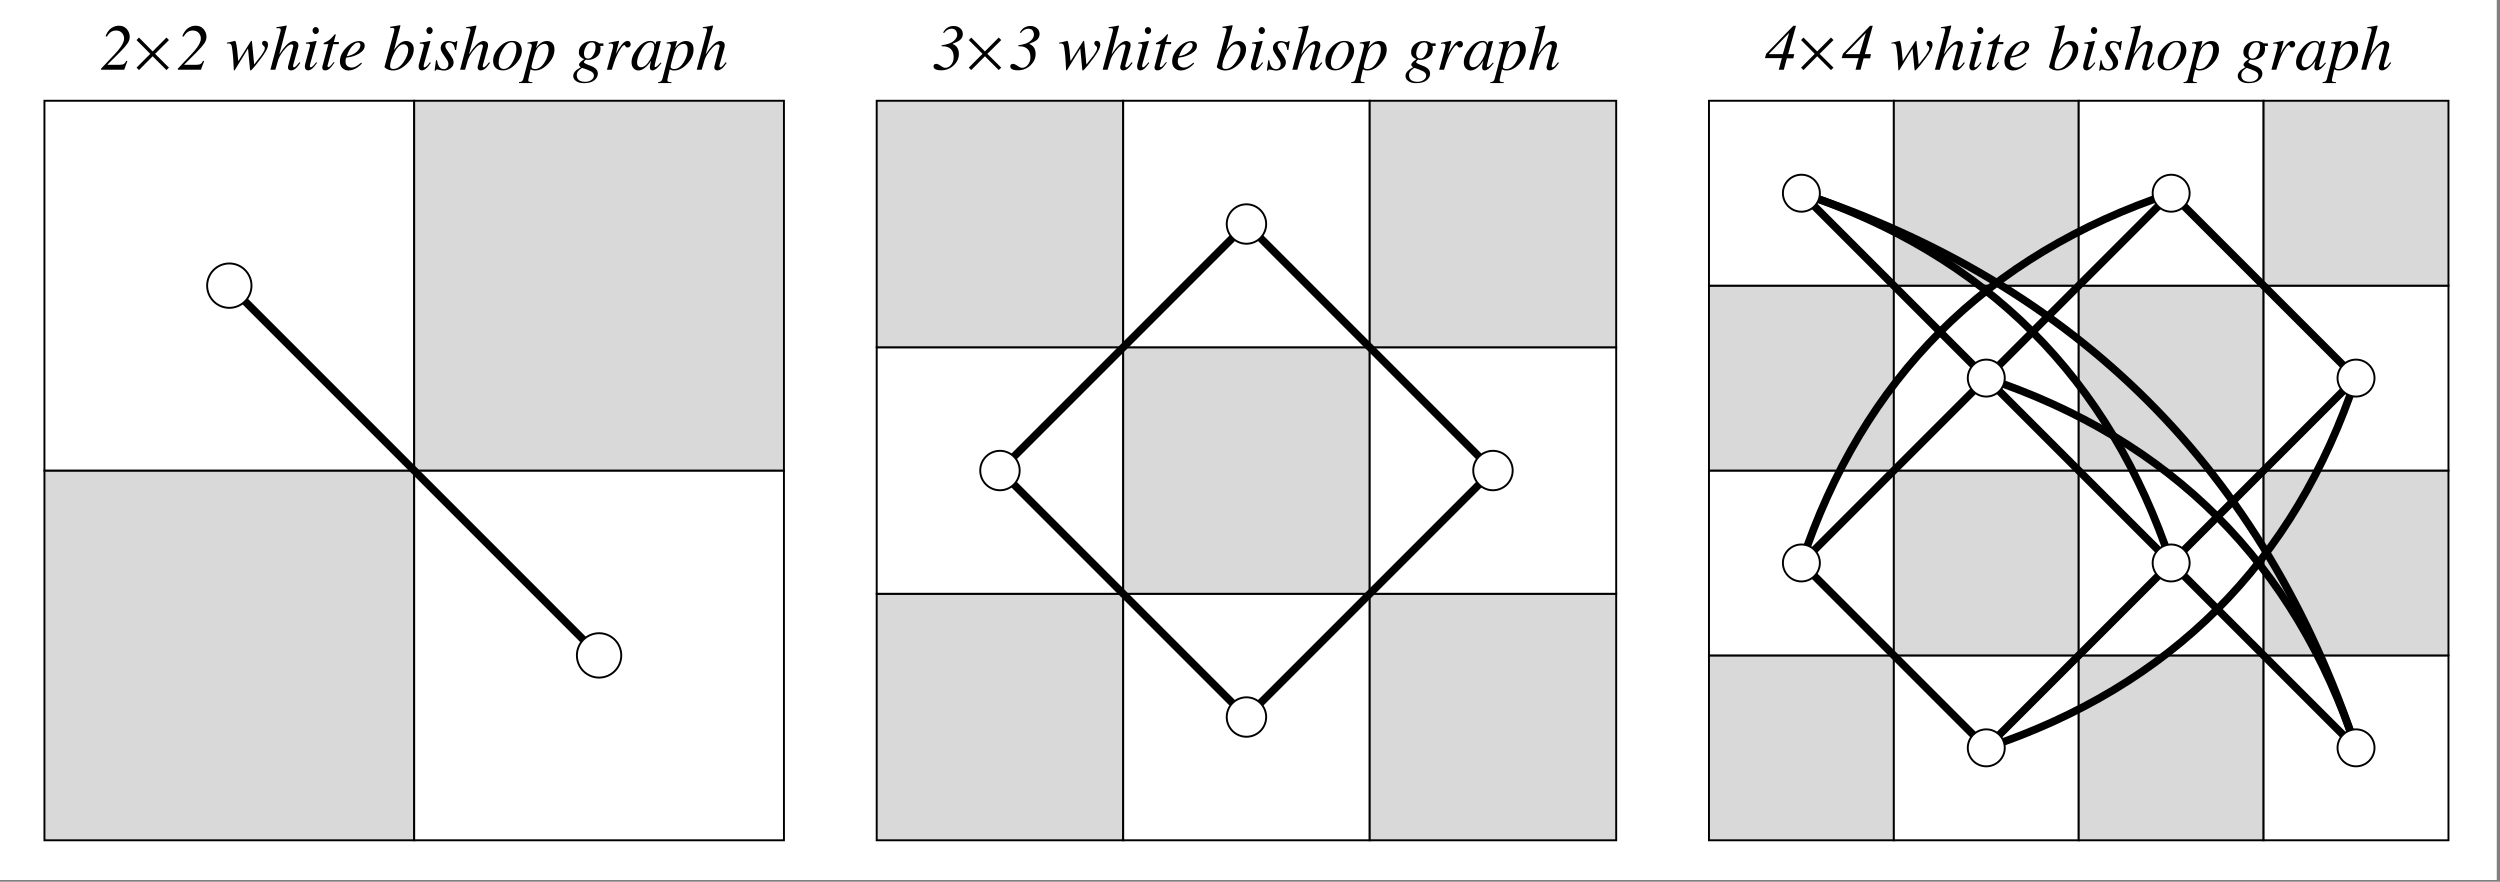 <?xml version="1.0" encoding="UTF-8"?>
<svg xmlns="http://www.w3.org/2000/svg" xmlns:xlink="http://www.w3.org/1999/xlink" width="465" height="164" viewBox="0 0 465 164">
<rect x="0" y="0" width="465" height="164" fill="#808080" stroke="none"/>
<defs>
<g>
<g id="glyph-0-0">
<path d="M -0.109 0 L -0.109 -7.891 L 9.281 -7.891 L 9.281 0 Z M 8.188 -1.094 L 8.188 -6.797 L 0.969 -6.797 L 0.969 -1.094 Z M 8.188 -1.094 "/>
</g>
<g id="glyph-0-1">
<path d="M 0.141 -0.203 L 2.688 -2.906 C 3.125 -3.375 3.473 -3.789 3.734 -4.156 C 4.191 -4.801 4.422 -5.348 4.422 -5.797 C 4.422 -6.211 4.285 -6.566 4.016 -6.859 C 3.742 -7.148 3.375 -7.297 2.906 -7.297 C 2.469 -7.297 2.082 -7.145 1.75 -6.844 C 1.57 -6.688 1.395 -6.457 1.219 -6.156 L 0.969 -6.234 C 1.27 -7.055 1.742 -7.625 2.391 -7.938 C 2.734 -8.102 3.094 -8.188 3.469 -8.188 C 4.094 -8.188 4.582 -7.973 4.938 -7.547 C 5.289 -7.129 5.469 -6.66 5.469 -6.141 C 5.469 -5.691 5.328 -5.27 5.047 -4.875 C 4.773 -4.477 4.316 -3.953 3.672 -3.297 L 1.344 -0.969 L 1.344 -0.922 L 3.641 -0.922 C 3.973 -0.922 4.219 -0.973 4.375 -1.078 C 4.539 -1.18 4.695 -1.379 4.844 -1.672 L 5.031 -1.594 L 4.438 0 L 0.141 0 Z M 0.141 -0.203 "/>
</g>
<g id="glyph-0-2">
<path d="M 7.844 -4.625 C 7.844 -4.289 7.68 -3.852 7.359 -3.312 C 7.18 -3.008 6.93 -2.641 6.609 -2.203 C 6.273 -1.766 5.938 -1.328 5.594 -0.891 C 5.031 -0.203 4.703 0.141 4.609 0.141 C 4.566 0.141 4.535 0.117 4.516 0.078 C 4.504 0.047 4.488 -0.07 4.469 -0.281 L 4.125 -3.953 L 1.672 0.062 C 1.66 0.082 1.645 0.098 1.625 0.109 C 1.613 0.117 1.598 0.125 1.578 0.125 L 1.5 0.094 L 1.484 0.047 L 1.406 -1.406 C 1.395 -1.738 1.375 -2.078 1.344 -2.422 C 1.312 -2.773 1.281 -3.078 1.25 -3.328 C 1.176 -4.047 1.094 -4.484 1 -4.641 C 0.906 -4.805 0.734 -4.891 0.484 -4.891 C 0.43 -4.891 0.379 -4.883 0.328 -4.875 C 0.285 -4.875 0.238 -4.867 0.188 -4.859 L 0.188 -5.031 C 0.352 -5.062 0.508 -5.094 0.656 -5.125 C 0.801 -5.156 0.961 -5.191 1.141 -5.234 L 1.703 -5.375 C 1.836 -5.375 1.973 -4.812 2.109 -3.688 C 2.18 -3.07 2.25 -2.375 2.312 -1.594 L 4.625 -5.266 C 4.645 -5.297 4.664 -5.32 4.688 -5.344 C 4.707 -5.363 4.734 -5.375 4.766 -5.375 C 4.805 -5.375 4.832 -5.359 4.844 -5.328 C 4.852 -5.305 4.859 -5.273 4.859 -5.234 L 5.266 -0.969 C 5.285 -1 5.5 -1.273 5.906 -1.797 C 6.32 -2.316 6.539 -2.594 6.562 -2.625 C 6.852 -3.051 7.051 -3.379 7.156 -3.609 C 7.219 -3.766 7.25 -3.91 7.25 -4.047 C 7.25 -4.109 7.238 -4.16 7.219 -4.203 C 7.207 -4.254 7.172 -4.305 7.109 -4.359 L 6.922 -4.531 C 6.867 -4.582 6.82 -4.641 6.781 -4.703 C 6.75 -4.766 6.734 -4.836 6.734 -4.922 C 6.734 -5.016 6.766 -5.113 6.828 -5.219 C 6.898 -5.32 7.031 -5.375 7.219 -5.375 C 7.363 -5.375 7.504 -5.316 7.641 -5.203 C 7.773 -5.086 7.844 -4.895 7.844 -4.625 Z M 7.844 -4.625 "/>
</g>
<g id="glyph-0-3">
<path d="M 1.344 -7.922 C 1.594 -7.953 1.797 -7.977 1.953 -8 C 2.109 -8.02 2.242 -8.039 2.359 -8.062 C 2.816 -8.156 3.062 -8.203 3.094 -8.203 C 3.133 -8.211 3.164 -8.219 3.188 -8.219 C 3.238 -8.195 3.266 -8.172 3.266 -8.141 L 1.875 -2.859 C 2.363 -3.598 2.77 -4.133 3.094 -4.469 C 3.645 -5.051 4.148 -5.344 4.609 -5.344 C 4.797 -5.344 4.977 -5.281 5.156 -5.156 C 5.332 -5.039 5.422 -4.828 5.422 -4.516 C 5.422 -4.441 5.41 -4.344 5.391 -4.219 C 5.367 -4.102 5.344 -4.004 5.312 -3.922 L 4.516 -1.094 C 4.492 -1.008 4.473 -0.93 4.453 -0.859 C 4.441 -0.785 4.438 -0.719 4.438 -0.656 C 4.438 -0.594 4.453 -0.539 4.484 -0.5 C 4.516 -0.469 4.562 -0.453 4.625 -0.453 C 4.738 -0.453 4.879 -0.539 5.047 -0.719 C 5.148 -0.82 5.344 -1.051 5.625 -1.406 L 5.781 -1.266 C 5.5 -0.859 5.266 -0.562 5.078 -0.375 C 4.734 -0.039 4.391 0.125 4.047 0.125 C 3.879 0.125 3.742 0.078 3.641 -0.016 C 3.535 -0.117 3.484 -0.258 3.484 -0.438 C 3.484 -0.488 3.484 -0.535 3.484 -0.578 C 3.492 -0.629 3.508 -0.68 3.531 -0.734 L 4.438 -4.203 C 4.445 -4.234 4.453 -4.266 4.453 -4.297 C 4.461 -4.328 4.469 -4.363 4.469 -4.406 C 4.469 -4.5 4.438 -4.57 4.375 -4.625 C 4.312 -4.688 4.234 -4.719 4.141 -4.719 C 3.867 -4.719 3.531 -4.504 3.125 -4.078 C 2.727 -3.648 2.395 -3.219 2.125 -2.781 C 1.938 -2.469 1.789 -2.172 1.688 -1.891 C 1.594 -1.617 1.41 -0.988 1.141 0 L 0.219 0 L 2.109 -7.156 C 2.117 -7.207 2.125 -7.25 2.125 -7.281 C 2.133 -7.32 2.141 -7.359 2.141 -7.391 C 2.141 -7.555 2.082 -7.656 1.969 -7.688 C 1.863 -7.727 1.656 -7.738 1.344 -7.719 Z M 1.344 -7.922 "/>
</g>
<g id="glyph-0-4">
<path d="M 2.594 -6.641 C 2.438 -6.641 2.301 -6.703 2.188 -6.828 C 2.07 -6.953 2.016 -7.102 2.016 -7.281 C 2.016 -7.469 2.07 -7.625 2.188 -7.75 C 2.301 -7.875 2.438 -7.938 2.594 -7.938 C 2.758 -7.938 2.898 -7.875 3.016 -7.75 C 3.129 -7.625 3.188 -7.469 3.188 -7.281 C 3.188 -7.102 3.129 -6.953 3.016 -6.828 C 2.898 -6.703 2.758 -6.641 2.594 -6.641 Z M 2.734 -5.344 C 2.766 -5.332 2.773 -5.316 2.766 -5.297 L 1.578 -1.094 C 1.523 -0.863 1.5 -0.727 1.5 -0.688 C 1.5 -0.625 1.508 -0.57 1.531 -0.531 C 1.551 -0.477 1.598 -0.453 1.672 -0.453 C 1.805 -0.453 1.984 -0.57 2.203 -0.812 C 2.336 -0.945 2.5 -1.145 2.688 -1.406 L 2.844 -1.266 L 2.781 -1.188 C 2.488 -0.77 2.242 -0.473 2.047 -0.297 C 1.742 -0.016 1.445 0.125 1.156 0.125 C 0.988 0.125 0.848 0.055 0.734 -0.078 C 0.629 -0.223 0.578 -0.391 0.578 -0.578 C 0.578 -0.691 0.582 -0.789 0.594 -0.875 C 0.613 -0.969 0.645 -1.094 0.688 -1.25 L 1.516 -4.297 C 1.523 -4.336 1.531 -4.379 1.531 -4.422 C 1.539 -4.461 1.547 -4.504 1.547 -4.547 C 1.547 -4.68 1.492 -4.766 1.391 -4.797 C 1.285 -4.836 1.082 -4.859 0.781 -4.859 L 0.781 -5.047 C 1.102 -5.086 1.336 -5.117 1.484 -5.141 C 1.629 -5.16 1.773 -5.18 1.922 -5.203 C 2.109 -5.234 2.285 -5.27 2.453 -5.312 C 2.617 -5.352 2.711 -5.363 2.734 -5.344 Z M 2.734 -5.344 "/>
</g>
<g id="glyph-0-5">
<path d="M 0.453 -0.391 C 0.453 -0.422 0.453 -0.457 0.453 -0.5 C 0.461 -0.539 0.473 -0.582 0.484 -0.625 L 1.594 -4.75 L 0.703 -4.75 C 0.703 -4.852 0.707 -4.922 0.719 -4.953 C 0.738 -4.984 0.781 -5.008 0.844 -5.031 C 1.238 -5.207 1.547 -5.375 1.766 -5.531 C 1.984 -5.688 2.281 -5.988 2.656 -6.438 L 2.75 -6.547 C 2.758 -6.566 2.773 -6.582 2.797 -6.594 C 2.816 -6.602 2.836 -6.609 2.859 -6.609 C 2.891 -6.598 2.914 -6.586 2.938 -6.578 C 2.945 -6.547 2.953 -6.52 2.953 -6.5 C 2.953 -6.477 2.953 -6.457 2.953 -6.438 L 2.609 -5.156 L 3.578 -5.156 L 3.5 -4.75 L 2.5 -4.75 L 1.438 -0.781 C 1.414 -0.707 1.422 -0.641 1.453 -0.578 C 1.484 -0.516 1.539 -0.484 1.625 -0.484 C 1.719 -0.484 1.859 -0.582 2.047 -0.781 C 2.148 -0.895 2.332 -1.113 2.594 -1.438 L 2.734 -1.359 L 2.656 -1.234 C 2.32 -0.723 2.023 -0.367 1.766 -0.172 C 1.504 0.023 1.258 0.125 1.031 0.125 C 0.82 0.125 0.672 0.07 0.578 -0.031 C 0.492 -0.133 0.453 -0.254 0.453 -0.391 Z M 0.453 -0.391 "/>
</g>
<g id="glyph-0-6">
<path d="M 0.375 -1.562 C 0.375 -2.438 0.77 -3.285 1.562 -4.109 C 2.344 -4.922 3.145 -5.328 3.969 -5.328 C 4.281 -5.328 4.523 -5.254 4.703 -5.109 C 4.891 -4.973 4.984 -4.766 4.984 -4.484 C 4.984 -3.922 4.648 -3.438 3.984 -3.031 C 3.316 -2.625 2.617 -2.379 1.891 -2.297 L 1.547 -2.25 C 1.492 -2.082 1.457 -1.953 1.438 -1.859 C 1.426 -1.766 1.422 -1.645 1.422 -1.5 C 1.422 -1.156 1.531 -0.883 1.75 -0.688 C 1.977 -0.5 2.25 -0.406 2.562 -0.406 C 2.852 -0.406 3.164 -0.504 3.5 -0.703 C 3.688 -0.816 3.961 -1.02 4.328 -1.312 L 4.469 -1.172 C 4.289 -0.953 4.039 -0.723 3.719 -0.484 C 3.125 -0.066 2.535 0.141 1.953 0.141 C 1.535 0.141 1.164 -0.004 0.844 -0.297 C 0.531 -0.586 0.375 -1.008 0.375 -1.562 Z M 1.641 -2.516 C 2.391 -2.629 3 -2.895 3.469 -3.312 C 3.945 -3.727 4.188 -4.145 4.188 -4.562 C 4.188 -4.707 4.148 -4.82 4.078 -4.906 C 4.004 -5 3.898 -5.047 3.766 -5.047 C 3.504 -5.047 3.25 -4.938 3 -4.719 C 2.758 -4.5 2.539 -4.254 2.344 -3.984 C 2.133 -3.66 1.969 -3.348 1.844 -3.047 C 1.781 -2.891 1.711 -2.711 1.641 -2.516 Z M 1.641 -2.516 "/>
</g>
<g id="glyph-0-7">
<path d="M 2.047 -7.078 C 2.066 -7.16 2.082 -7.238 2.094 -7.312 C 2.102 -7.383 2.109 -7.441 2.109 -7.484 C 2.109 -7.535 2.094 -7.586 2.062 -7.641 C 2.039 -7.691 1.984 -7.727 1.891 -7.75 C 1.859 -7.758 1.812 -7.766 1.75 -7.766 C 1.688 -7.773 1.547 -7.785 1.328 -7.797 L 1.328 -8 C 1.453 -8.02 1.586 -8.035 1.734 -8.047 C 1.879 -8.066 2.082 -8.098 2.344 -8.141 C 2.363 -8.141 2.477 -8.16 2.688 -8.203 C 2.906 -8.254 3.055 -8.281 3.141 -8.281 C 3.16 -8.281 3.18 -8.27 3.203 -8.25 C 3.223 -8.238 3.234 -8.219 3.234 -8.188 L 3.219 -8.109 L 2.047 -3.656 C 2.398 -4.156 2.703 -4.52 2.953 -4.75 C 3.379 -5.145 3.82 -5.344 4.281 -5.344 C 4.719 -5.344 5.066 -5.195 5.328 -4.906 C 5.586 -4.625 5.719 -4.273 5.719 -3.859 C 5.719 -2.879 5.289 -1.961 4.438 -1.109 C 3.602 -0.273 2.742 0.141 1.859 0.141 C 1.453 0.141 1.082 0.051 0.75 -0.125 C 0.406 -0.301 0.25 -0.445 0.281 -0.562 Z M 1.922 -0.141 C 2.617 -0.141 3.27 -0.594 3.875 -1.5 C 4.414 -2.312 4.688 -3.055 4.688 -3.734 C 4.688 -4.035 4.602 -4.273 4.438 -4.453 C 4.281 -4.641 4.082 -4.734 3.844 -4.734 C 3.219 -4.734 2.617 -4.176 2.047 -3.062 C 1.555 -2.094 1.312 -1.285 1.312 -0.641 C 1.312 -0.484 1.359 -0.359 1.453 -0.266 C 1.547 -0.18 1.703 -0.141 1.922 -0.141 Z M 1.922 -0.141 "/>
</g>
<g id="glyph-0-8">
<path d="M 0.438 -1.766 L 0.625 -1.766 C 0.707 -1.285 0.812 -0.938 0.938 -0.719 C 1.145 -0.312 1.469 -0.109 1.906 -0.109 C 2.145 -0.109 2.344 -0.191 2.5 -0.359 C 2.664 -0.523 2.75 -0.75 2.75 -1.031 C 2.75 -1.207 2.727 -1.348 2.688 -1.453 C 2.645 -1.566 2.594 -1.672 2.531 -1.766 L 2.047 -2.484 C 1.742 -2.922 1.555 -3.219 1.484 -3.375 C 1.367 -3.594 1.312 -3.816 1.312 -4.047 C 1.312 -4.391 1.438 -4.691 1.688 -4.953 C 1.938 -5.211 2.285 -5.344 2.734 -5.344 C 2.93 -5.344 3.148 -5.305 3.391 -5.234 C 3.641 -5.16 3.812 -5.125 3.906 -5.125 C 4 -5.125 4.066 -5.145 4.109 -5.188 C 4.16 -5.227 4.207 -5.281 4.25 -5.344 L 4.422 -5.344 L 4.188 -3.672 L 3.984 -3.672 C 3.93 -4.047 3.852 -4.332 3.75 -4.531 C 3.562 -4.883 3.266 -5.062 2.859 -5.062 C 2.68 -5.062 2.523 -5.004 2.391 -4.891 C 2.254 -4.785 2.188 -4.629 2.188 -4.422 C 2.188 -4.266 2.219 -4.125 2.281 -4 C 2.344 -3.883 2.484 -3.672 2.703 -3.359 L 3.125 -2.75 C 3.332 -2.438 3.484 -2.18 3.578 -1.984 C 3.672 -1.785 3.719 -1.578 3.719 -1.359 C 3.719 -0.93 3.535 -0.57 3.172 -0.281 C 2.805 0.008 2.375 0.156 1.875 0.156 C 1.719 0.156 1.488 0.117 1.188 0.047 C 0.883 -0.012 0.711 -0.047 0.672 -0.047 C 0.586 -0.047 0.523 -0.031 0.484 0 C 0.453 0.039 0.422 0.098 0.391 0.172 L 0.188 0.172 Z M 0.438 -1.766 "/>
</g>
<g id="glyph-0-9">
<path d="M 1.344 -1.266 C 1.344 -0.941 1.422 -0.672 1.578 -0.453 C 1.742 -0.242 1.984 -0.141 2.297 -0.141 C 2.941 -0.141 3.516 -0.625 4.016 -1.594 C 4.43 -2.414 4.641 -3.176 4.641 -3.875 C 4.641 -4.176 4.602 -4.414 4.531 -4.594 C 4.395 -4.938 4.145 -5.109 3.781 -5.109 C 3.176 -5.109 2.609 -4.656 2.078 -3.75 C 1.586 -2.906 1.344 -2.078 1.344 -1.266 Z M 3.844 -5.359 C 4.508 -5.359 4.977 -5.18 5.25 -4.828 C 5.52 -4.473 5.656 -4.055 5.656 -3.578 C 5.656 -2.742 5.285 -1.926 4.547 -1.125 C 3.785 -0.289 2.973 0.125 2.109 0.125 C 1.566 0.125 1.129 -0.031 0.797 -0.344 C 0.473 -0.656 0.312 -1.098 0.312 -1.672 C 0.312 -2.535 0.68 -3.359 1.422 -4.141 C 2.172 -4.953 2.977 -5.359 3.844 -5.359 Z M 3.844 -5.359 "/>
</g>
<g id="glyph-0-10">
<path d="M -0.922 2.297 C -0.691 2.297 -0.516 2.25 -0.391 2.156 C -0.273 2.07 -0.188 1.926 -0.125 1.719 L 1.375 -4.047 C 1.406 -4.18 1.426 -4.281 1.438 -4.344 C 1.445 -4.414 1.453 -4.469 1.453 -4.5 C 1.453 -4.625 1.406 -4.719 1.312 -4.781 C 1.219 -4.852 1.078 -4.891 0.891 -4.891 C 0.848 -4.891 0.805 -4.883 0.766 -4.875 C 0.734 -4.875 0.703 -4.867 0.672 -4.859 L 0.656 -5.062 L 2.531 -5.344 C 2.551 -5.344 2.57 -5.328 2.594 -5.297 C 2.57 -5.242 2.562 -5.203 2.562 -5.172 L 2.234 -4.031 C 2.504 -4.383 2.75 -4.656 2.969 -4.844 C 3.375 -5.176 3.797 -5.344 4.234 -5.344 C 4.68 -5.344 5.031 -5.211 5.281 -4.953 C 5.539 -4.691 5.672 -4.289 5.672 -3.75 C 5.672 -2.82 5.281 -1.941 4.5 -1.109 C 3.719 -0.273 2.91 0.141 2.078 0.141 C 1.91 0.141 1.77 0.125 1.656 0.094 C 1.539 0.062 1.398 0.008 1.234 -0.062 L 1.156 0.281 C 1.062 0.688 0.992 0.977 0.953 1.156 C 0.848 1.602 0.797 1.859 0.797 1.922 C 0.797 2.078 0.848 2.176 0.953 2.219 C 1.055 2.27 1.258 2.301 1.562 2.312 L 1.562 2.484 L -0.922 2.484 Z M 4.578 -3.766 C 4.578 -4.023 4.547 -4.227 4.484 -4.375 C 4.367 -4.664 4.141 -4.812 3.797 -4.812 C 3.516 -4.812 3.203 -4.676 2.859 -4.406 C 2.523 -4.133 2.258 -3.691 2.062 -3.078 C 1.906 -2.586 1.754 -2.07 1.609 -1.531 C 1.473 -0.988 1.406 -0.672 1.406 -0.578 C 1.406 -0.422 1.469 -0.305 1.594 -0.234 C 1.719 -0.16 1.867 -0.125 2.047 -0.125 C 2.734 -0.125 3.344 -0.562 3.875 -1.438 C 4.344 -2.219 4.578 -2.992 4.578 -3.766 Z M 4.578 -3.766 "/>
</g>
<g id="glyph-0-11">
<path d="M 2.094 -3.031 C 2.094 -2.781 2.129 -2.582 2.203 -2.438 C 2.328 -2.195 2.555 -2.078 2.891 -2.078 C 3.242 -2.078 3.555 -2.301 3.828 -2.75 C 4.109 -3.207 4.25 -3.707 4.25 -4.25 C 4.25 -4.508 4.191 -4.711 4.078 -4.859 C 3.961 -5.004 3.789 -5.078 3.562 -5.078 C 3.125 -5.078 2.77 -4.844 2.5 -4.375 C 2.227 -3.906 2.094 -3.457 2.094 -3.031 Z M 2.297 2.25 C 2.766 2.25 3.156 2.133 3.469 1.906 C 3.781 1.688 3.938 1.422 3.938 1.109 C 3.938 0.867 3.852 0.672 3.688 0.516 C 3.602 0.422 3.461 0.328 3.266 0.234 C 3.109 0.148 2.836 0.035 2.453 -0.109 C 2.066 -0.254 1.848 -0.328 1.797 -0.328 C 1.691 -0.328 1.488 -0.191 1.188 0.078 C 0.895 0.348 0.75 0.66 0.75 1.016 C 0.75 1.535 0.973 1.895 1.422 2.094 C 1.66 2.195 1.953 2.25 2.297 2.25 Z M 0.094 1.156 C 0.094 0.863 0.207 0.582 0.438 0.312 C 0.664 0.051 1.023 -0.207 1.516 -0.469 C 1.41 -0.531 1.328 -0.598 1.266 -0.672 C 1.203 -0.742 1.172 -0.832 1.172 -0.938 C 1.172 -1.102 1.285 -1.289 1.516 -1.5 C 1.641 -1.613 1.844 -1.77 2.125 -1.969 C 1.875 -2.062 1.656 -2.195 1.469 -2.375 C 1.25 -2.602 1.141 -2.898 1.141 -3.266 C 1.141 -3.859 1.375 -4.352 1.844 -4.75 C 2.312 -5.145 2.883 -5.344 3.562 -5.344 C 3.926 -5.344 4.227 -5.285 4.469 -5.172 C 4.719 -5.055 4.863 -4.961 4.906 -4.891 L 5.703 -4.891 L 5.703 -4.422 L 5.109 -4.422 C 5.129 -4.336 5.145 -4.258 5.156 -4.188 C 5.164 -4.113 5.172 -4.016 5.172 -3.891 C 5.172 -3.242 4.926 -2.738 4.438 -2.375 C 3.945 -2.008 3.414 -1.828 2.844 -1.828 C 2.781 -1.828 2.723 -1.828 2.672 -1.828 C 2.617 -1.836 2.555 -1.852 2.484 -1.875 C 2.422 -1.875 2.344 -1.816 2.25 -1.703 C 2.133 -1.586 2.078 -1.484 2.078 -1.391 C 2.078 -1.254 2.516 -1.023 3.391 -0.703 C 4.242 -0.379 4.672 0.094 4.672 0.719 C 4.672 1.195 4.453 1.613 4.016 1.969 C 3.586 2.32 2.938 2.5 2.062 2.5 C 1.457 2.5 0.977 2.367 0.625 2.109 C 0.27 1.848 0.094 1.531 0.094 1.156 Z M 0.094 1.156 "/>
</g>
<g id="glyph-0-12">
<path d="M 2.469 -5.375 C 2.5 -5.375 2.52 -5.363 2.531 -5.344 C 2.551 -5.32 2.562 -5.297 2.562 -5.266 C 2.551 -5.223 2.547 -5.191 2.547 -5.172 L 1.953 -2.891 L 2.078 -3.141 C 2.367 -3.703 2.703 -4.211 3.078 -4.672 C 3.461 -5.129 3.82 -5.359 4.156 -5.359 C 4.344 -5.359 4.484 -5.297 4.578 -5.172 C 4.68 -5.047 4.734 -4.906 4.734 -4.75 C 4.734 -4.57 4.68 -4.426 4.578 -4.312 C 4.484 -4.195 4.348 -4.141 4.172 -4.141 C 4.047 -4.141 3.953 -4.16 3.891 -4.203 C 3.828 -4.254 3.781 -4.312 3.75 -4.375 L 3.672 -4.5 C 3.66 -4.531 3.645 -4.551 3.625 -4.562 C 3.602 -4.57 3.578 -4.578 3.547 -4.578 C 3.391 -4.578 3.164 -4.363 2.875 -3.938 C 2.582 -3.508 2.328 -3.047 2.109 -2.547 C 1.961 -2.242 1.805 -1.844 1.641 -1.344 C 1.535 -1.031 1.395 -0.582 1.219 0 L 0.312 0 L 1.281 -3.562 C 1.344 -3.758 1.391 -3.938 1.422 -4.094 C 1.453 -4.258 1.469 -4.395 1.469 -4.5 C 1.469 -4.613 1.438 -4.703 1.375 -4.766 C 1.32 -4.828 1.223 -4.859 1.078 -4.859 C 1.023 -4.859 0.961 -4.852 0.891 -4.844 C 0.828 -4.844 0.742 -4.836 0.641 -4.828 L 0.641 -5.016 L 0.875 -5.062 C 1.188 -5.125 1.523 -5.191 1.891 -5.266 C 2.254 -5.336 2.445 -5.375 2.469 -5.375 Z M 2.469 -5.375 "/>
</g>
<g id="glyph-0-13">
<path d="M 4.406 -4.266 C 4.406 -4.547 4.336 -4.754 4.203 -4.891 C 4.078 -5.023 3.922 -5.094 3.734 -5.094 C 3.098 -5.094 2.504 -4.598 1.953 -3.609 C 1.461 -2.742 1.219 -2 1.219 -1.375 C 1.219 -1.062 1.285 -0.832 1.422 -0.688 C 1.555 -0.539 1.727 -0.469 1.938 -0.469 C 2.531 -0.469 3.102 -0.945 3.656 -1.906 C 4.156 -2.781 4.406 -3.566 4.406 -4.266 Z M 3.672 -5.359 C 3.984 -5.359 4.223 -5.273 4.391 -5.109 C 4.473 -5.023 4.539 -4.91 4.594 -4.766 L 4.625 -4.688 L 4.766 -5.141 C 4.773 -5.191 4.785 -5.223 4.797 -5.234 C 4.805 -5.254 4.836 -5.266 4.891 -5.266 L 5.547 -5.344 C 5.586 -5.344 5.609 -5.336 5.609 -5.328 C 5.617 -5.316 5.617 -5.289 5.609 -5.25 C 5.598 -5.195 5.586 -5.156 5.578 -5.125 C 5.566 -5.102 5.551 -5.062 5.531 -5 L 5 -2.891 C 4.875 -2.43 4.77 -2.035 4.688 -1.703 C 4.539 -1.098 4.469 -0.75 4.469 -0.656 C 4.469 -0.602 4.484 -0.562 4.516 -0.531 C 4.547 -0.508 4.582 -0.5 4.625 -0.5 C 4.664 -0.5 4.707 -0.508 4.75 -0.531 C 4.789 -0.562 4.836 -0.598 4.891 -0.641 L 5 -0.719 C 5.031 -0.75 5.062 -0.781 5.094 -0.812 C 5.133 -0.852 5.188 -0.906 5.25 -0.969 L 5.609 -1.344 L 5.75 -1.219 C 5.344 -0.695 5.016 -0.344 4.766 -0.156 C 4.516 0.027 4.281 0.125 4.062 0.125 C 3.914 0.125 3.801 0.078 3.719 -0.016 C 3.633 -0.117 3.594 -0.25 3.594 -0.406 C 3.594 -0.551 3.617 -0.754 3.672 -1.016 C 3.723 -1.285 3.773 -1.508 3.828 -1.688 C 3.754 -1.57 3.633 -1.398 3.469 -1.172 C 3.301 -0.941 3.098 -0.723 2.859 -0.516 C 2.566 -0.254 2.289 -0.07 2.031 0.031 C 1.82 0.102 1.625 0.141 1.438 0.141 C 1.125 0.141 0.836 0.008 0.578 -0.25 C 0.316 -0.52 0.188 -0.895 0.188 -1.375 C 0.188 -2.195 0.555 -3.055 1.297 -3.953 C 2.055 -4.891 2.848 -5.359 3.672 -5.359 Z M 3.672 -5.359 "/>
</g>
<g id="glyph-0-14">
<path d="M 0.688 -1.094 C 0.801 -1.094 0.898 -1.07 0.984 -1.031 C 1.078 -1 1.172 -0.953 1.266 -0.891 L 1.547 -0.703 C 1.703 -0.598 1.82 -0.523 1.906 -0.484 C 2.07 -0.398 2.227 -0.359 2.375 -0.359 C 2.77 -0.359 3.125 -0.539 3.438 -0.906 C 3.758 -1.281 3.922 -1.758 3.922 -2.344 C 3.922 -3.008 3.742 -3.508 3.391 -3.844 C 3.047 -4.188 2.551 -4.359 1.906 -4.359 C 1.875 -4.359 1.848 -4.359 1.828 -4.359 C 1.805 -4.359 1.758 -4.359 1.688 -4.359 L 1.672 -4.547 C 2.734 -4.691 3.484 -4.957 3.922 -5.344 C 4.359 -5.727 4.578 -6.117 4.578 -6.516 C 4.578 -6.785 4.5 -7.035 4.344 -7.266 C 4.188 -7.504 3.898 -7.625 3.484 -7.625 C 3.242 -7.625 3.008 -7.555 2.781 -7.422 C 2.551 -7.297 2.344 -7.102 2.156 -6.844 L 1.953 -6.906 C 2.18 -7.332 2.461 -7.645 2.797 -7.844 C 3.141 -8.039 3.504 -8.141 3.891 -8.141 C 4.398 -8.141 4.816 -8 5.141 -7.719 C 5.461 -7.445 5.625 -7.086 5.625 -6.641 C 5.625 -6.172 5.43 -5.785 5.047 -5.484 C 4.797 -5.285 4.363 -5.07 3.75 -4.844 L 3.75 -4.797 C 4.039 -4.66 4.27 -4.5 4.438 -4.312 C 4.738 -3.969 4.891 -3.516 4.891 -2.953 C 4.891 -2.141 4.582 -1.438 3.969 -0.844 C 3.312 -0.207 2.516 0.109 1.578 0.109 C 1.234 0.109 0.953 0.07 0.734 0 C 0.359 -0.113 0.172 -0.332 0.172 -0.656 C 0.172 -0.758 0.211 -0.859 0.297 -0.953 C 0.379 -1.047 0.508 -1.094 0.688 -1.094 Z M 0.688 -1.094 "/>
</g>
<g id="glyph-0-15">
<path d="M 5.297 -8.172 L 5.797 -8.172 L 4.328 -2.906 L 5.469 -2.906 L 5.297 -2.125 L 4.094 -2.125 L 3.531 0 L 2.594 0 L 3.172 -2.156 L 0.016 -2.156 L 0.25 -2.969 Z M 4.5 -6.797 L 4.469 -6.797 L 0.781 -2.969 L 0.781 -2.906 L 3.344 -2.906 Z M 4.5 -6.797 "/>
</g>
<g id="glyph-1-0">
<path d="M 0.719 0 L 0.719 -9.203 L 5.031 -9.203 L 5.031 0 Z M 1.438 -0.719 L 4.312 -0.719 L 4.312 -8.484 L 1.438 -8.484 Z M 1.438 -0.719 "/>
</g>
<g id="glyph-1-1">
<path d="M 6.719 -0.391 L 6.25 0.062 L 3.688 -2.5 L 1.141 0.062 L 0.688 -0.391 L 3.234 -2.953 L 0.688 -5.516 L 1.141 -5.984 L 3.688 -3.406 L 6.25 -5.984 L 6.719 -5.516 L 4.141 -2.953 Z M 6.719 -0.391 "/>
</g>
</g>
</defs>
<path fill-rule="evenodd" fill="rgb(100%, 100%, 100%)" fill-opacity="1" d="M 0 163.68 L 464.398 163.68 L 464.398 0 L 0 0 Z M 0 163.68 "/>
<path fill-rule="evenodd" fill="rgb(84.959%, 84.959%, 84.959%)" fill-opacity="1" stroke-width="3.6" stroke-linecap="square" stroke-linejoin="miter" stroke="rgb(0%, 0%, 0%)" stroke-opacity="1" stroke-miterlimit="3.25" d="M 82.656 77.07 L 770.391 77.07 L 770.391 764.805 L 82.656 764.805 Z M 82.656 77.07 " transform="matrix(0.1, 0, 0, -0.1, 0, 164)"/>
<path fill-rule="evenodd" fill="rgb(100%, 100%, 100%)" fill-opacity="1" stroke-width="3.6" stroke-linecap="square" stroke-linejoin="miter" stroke="rgb(0%, 0%, 0%)" stroke-opacity="1" stroke-miterlimit="3.25" d="M 82.656 764.805 L 770.391 764.805 L 770.391 1452.578 L 82.656 1452.578 Z M 82.656 764.805 " transform="matrix(0.1, 0, 0, -0.1, 0, 164)"/>
<path fill-rule="evenodd" fill="rgb(100%, 100%, 100%)" fill-opacity="1" stroke-width="3.6" stroke-linecap="square" stroke-linejoin="miter" stroke="rgb(0%, 0%, 0%)" stroke-opacity="1" stroke-miterlimit="3.25" d="M 770.391 77.07 L 1458.125 77.07 L 1458.125 764.805 L 770.391 764.805 Z M 770.391 77.07 " transform="matrix(0.1, 0, 0, -0.1, 0, 164)"/>
<path fill-rule="evenodd" fill="rgb(84.959%, 84.959%, 84.959%)" fill-opacity="1" stroke-width="3.6" stroke-linecap="square" stroke-linejoin="miter" stroke="rgb(0%, 0%, 0%)" stroke-opacity="1" stroke-miterlimit="3.25" d="M 770.391 764.805 L 1458.125 764.805 L 1458.125 1452.578 L 770.391 1452.578 Z M 770.391 764.805 " transform="matrix(0.1, 0, 0, -0.1, 0, 164)"/>
<path fill="none" stroke-width="14.4" stroke-linecap="square" stroke-linejoin="miter" stroke="rgb(0%, 0%, 0%)" stroke-opacity="1" stroke-miterlimit="3.25" d="M 426.523 1108.711 L 1114.258 420.938 " transform="matrix(0.1, 0, 0, -0.1, 0, 164)"/>
<path fill-rule="evenodd" fill="rgb(100%, 100%, 100%)" fill-opacity="1" d="M 46.777 53.129 C 46.777 54.227 46.344 55.273 45.57 56.047 C 44.797 56.824 43.746 57.258 42.652 57.258 C 41.559 57.258 40.508 56.824 39.734 56.047 C 38.961 55.273 38.527 54.227 38.527 53.129 C 38.527 52.035 38.961 50.988 39.734 50.215 C 40.508 49.438 41.559 49.004 42.652 49.004 C 43.746 49.004 44.797 49.438 45.57 50.215 C 46.344 50.988 46.777 52.035 46.777 53.129 Z M 46.777 53.129 "/>
<path fill-rule="evenodd" fill="rgb(100%, 100%, 100%)" fill-opacity="1" d="M 115.555 121.906 C 115.555 123 115.117 124.051 114.344 124.824 C 113.57 125.598 112.523 126.031 111.426 126.031 C 110.332 126.031 109.285 125.598 108.508 124.824 C 107.734 124.051 107.301 123 107.301 121.906 C 107.301 120.812 107.734 119.762 108.508 118.988 C 109.285 118.215 110.332 117.777 111.426 117.777 C 112.523 117.777 113.57 118.215 114.344 118.988 C 115.117 119.762 115.555 120.812 115.555 121.906 Z M 115.555 121.906 "/>
<path fill="none" stroke-width="3.6" stroke-linecap="square" stroke-linejoin="miter" stroke="rgb(0%, 0%, 0%)" stroke-opacity="1" stroke-miterlimit="3.25" d="M 467.773 1108.711 C 467.773 1097.734 463.438 1087.266 455.703 1079.531 C 447.969 1071.758 437.461 1067.422 426.523 1067.422 C 415.586 1067.422 405.078 1071.758 397.344 1079.531 C 389.609 1087.266 385.273 1097.734 385.273 1108.711 C 385.273 1119.648 389.609 1130.117 397.344 1137.852 C 405.078 1145.625 415.586 1149.961 426.523 1149.961 C 437.461 1149.961 447.969 1145.625 455.703 1137.852 C 463.438 1130.117 467.773 1119.648 467.773 1108.711 Z M 467.773 1108.711 " transform="matrix(0.1, 0, 0, -0.1, 0, 164)"/>
<path fill="none" stroke-width="3.6" stroke-linecap="square" stroke-linejoin="miter" stroke="rgb(0%, 0%, 0%)" stroke-opacity="1" stroke-miterlimit="3.25" d="M 1155.547 420.938 C 1155.547 410 1151.172 399.492 1143.438 391.758 C 1135.703 384.023 1125.234 379.688 1114.258 379.688 C 1103.32 379.688 1092.852 384.023 1085.078 391.758 C 1077.344 399.492 1073.008 410 1073.008 420.938 C 1073.008 431.875 1077.344 442.383 1085.078 450.117 C 1092.852 457.852 1103.32 462.227 1114.258 462.227 C 1125.234 462.227 1135.703 457.852 1143.438 450.117 C 1151.172 442.383 1155.547 431.875 1155.547 420.938 Z M 1155.547 420.938 " transform="matrix(0.1, 0, 0, -0.1, 0, 164)"/>
<g fill="rgb(0%, 0%, 0%)" fill-opacity="1">
<use xlink:href="#glyph-0-1" x="18.66" y="12.969"/>
</g>
<g fill="rgb(0%, 0%, 0%)" fill-opacity="1">
<use xlink:href="#glyph-1-1" x="24.708" y="12.969"/>
</g>
<g fill="rgb(0%, 0%, 0%)" fill-opacity="1">
<use xlink:href="#glyph-0-1" x="32.935" y="12.969"/>
</g>
<g fill="rgb(0%, 0%, 0%)" fill-opacity="1">
<use xlink:href="#glyph-0-2" x="42.007" y="12.969"/>
<use xlink:href="#glyph-0-3" x="50.075" y="12.969"/>
<use xlink:href="#glyph-0-4" x="56.123" y="12.969"/>
<use xlink:href="#glyph-0-5" x="59.485" y="12.969"/>
<use xlink:href="#glyph-0-6" x="62.848" y="12.969"/>
</g>
<g fill="rgb(0%, 0%, 0%)" fill-opacity="1">
<use xlink:href="#glyph-0-7" x="71.243" y="12.969"/>
<use xlink:href="#glyph-0-4" x="77.291" y="12.969"/>
<use xlink:href="#glyph-0-8" x="80.653" y="12.969"/>
<use xlink:href="#glyph-0-3" x="85.359" y="12.969"/>
<use xlink:href="#glyph-0-9" x="91.407" y="12.969"/>
<use xlink:href="#glyph-0-10" x="97.455" y="12.969"/>
</g>
<g fill="rgb(0%, 0%, 0%)" fill-opacity="1">
<use xlink:href="#glyph-0-11" x="106.527" y="12.969"/>
<use xlink:href="#glyph-0-12" x="112.575" y="12.969"/>
<use xlink:href="#glyph-0-13" x="117.28" y="12.969"/>
<use xlink:href="#glyph-0-10" x="123.328" y="12.969"/>
<use xlink:href="#glyph-0-3" x="129.376" y="12.969"/>
</g>
<path fill-rule="evenodd" fill="rgb(84.959%, 84.959%, 84.959%)" fill-opacity="1" stroke-width="3.6" stroke-linecap="square" stroke-linejoin="miter" stroke="rgb(0%, 0%, 0%)" stroke-opacity="1" stroke-miterlimit="3.25" d="M 1630.664 77.07 L 2089.141 77.07 L 2089.141 535.586 L 1630.664 535.586 Z M 1630.664 77.07 " transform="matrix(0.1, 0, 0, -0.1, 0, 164)"/>
<path fill-rule="evenodd" fill="rgb(100%, 100%, 100%)" fill-opacity="1" stroke-width="3.6" stroke-linecap="square" stroke-linejoin="miter" stroke="rgb(0%, 0%, 0%)" stroke-opacity="1" stroke-miterlimit="3.25" d="M 1630.664 535.586 L 2089.141 535.586 L 2089.141 994.062 L 1630.664 994.062 Z M 1630.664 535.586 " transform="matrix(0.1, 0, 0, -0.1, 0, 164)"/>
<path fill-rule="evenodd" fill="rgb(84.959%, 84.959%, 84.959%)" fill-opacity="1" stroke-width="3.6" stroke-linecap="square" stroke-linejoin="miter" stroke="rgb(0%, 0%, 0%)" stroke-opacity="1" stroke-miterlimit="3.25" d="M 1630.664 994.062 L 2089.141 994.062 L 2089.141 1452.578 L 1630.664 1452.578 Z M 1630.664 994.062 " transform="matrix(0.1, 0, 0, -0.1, 0, 164)"/>
<path fill-rule="evenodd" fill="rgb(100%, 100%, 100%)" fill-opacity="1" stroke-width="3.6" stroke-linecap="square" stroke-linejoin="miter" stroke="rgb(0%, 0%, 0%)" stroke-opacity="1" stroke-miterlimit="3.25" d="M 2089.141 77.07 L 2547.656 77.07 L 2547.656 535.586 L 2089.141 535.586 Z M 2089.141 77.07 " transform="matrix(0.1, 0, 0, -0.1, 0, 164)"/>
<path fill-rule="evenodd" fill="rgb(84.959%, 84.959%, 84.959%)" fill-opacity="1" stroke-width="3.6" stroke-linecap="square" stroke-linejoin="miter" stroke="rgb(0%, 0%, 0%)" stroke-opacity="1" stroke-miterlimit="3.25" d="M 2089.141 535.586 L 2547.656 535.586 L 2547.656 994.062 L 2089.141 994.062 Z M 2089.141 535.586 " transform="matrix(0.1, 0, 0, -0.1, 0, 164)"/>
<path fill-rule="evenodd" fill="rgb(100%, 100%, 100%)" fill-opacity="1" stroke-width="3.6" stroke-linecap="square" stroke-linejoin="miter" stroke="rgb(0%, 0%, 0%)" stroke-opacity="1" stroke-miterlimit="3.25" d="M 2089.141 994.062 L 2547.656 994.062 L 2547.656 1452.578 L 2089.141 1452.578 Z M 2089.141 994.062 " transform="matrix(0.1, 0, 0, -0.1, 0, 164)"/>
<path fill-rule="evenodd" fill="rgb(84.959%, 84.959%, 84.959%)" fill-opacity="1" stroke-width="3.6" stroke-linecap="square" stroke-linejoin="miter" stroke="rgb(0%, 0%, 0%)" stroke-opacity="1" stroke-miterlimit="3.25" d="M 2547.656 77.07 L 3006.133 77.07 L 3006.133 535.586 L 2547.656 535.586 Z M 2547.656 77.07 " transform="matrix(0.1, 0, 0, -0.1, 0, 164)"/>
<path fill-rule="evenodd" fill="rgb(100%, 100%, 100%)" fill-opacity="1" stroke-width="3.6" stroke-linecap="square" stroke-linejoin="miter" stroke="rgb(0%, 0%, 0%)" stroke-opacity="1" stroke-miterlimit="3.25" d="M 2547.656 535.586 L 3006.133 535.586 L 3006.133 994.062 L 2547.656 994.062 Z M 2547.656 535.586 " transform="matrix(0.1, 0, 0, -0.1, 0, 164)"/>
<path fill-rule="evenodd" fill="rgb(84.959%, 84.959%, 84.959%)" fill-opacity="1" stroke-width="3.6" stroke-linecap="square" stroke-linejoin="miter" stroke="rgb(0%, 0%, 0%)" stroke-opacity="1" stroke-miterlimit="3.25" d="M 2547.656 994.062 L 3006.133 994.062 L 3006.133 1452.578 L 2547.656 1452.578 Z M 2547.656 994.062 " transform="matrix(0.1, 0, 0, -0.1, 0, 164)"/>
<path fill="none" stroke-width="14.4" stroke-linecap="square" stroke-linejoin="miter" stroke="rgb(0%, 0%, 0%)" stroke-opacity="1" stroke-miterlimit="3.25" d="M 1859.922 764.805 L 2318.398 306.328 " transform="matrix(0.1, 0, 0, -0.1, 0, 164)"/>
<path fill="none" stroke-width="14.4" stroke-linecap="square" stroke-linejoin="miter" stroke="rgb(0%, 0%, 0%)" stroke-opacity="1" stroke-miterlimit="3.25" d="M 1859.922 764.805 L 2318.398 1223.32 " transform="matrix(0.1, 0, 0, -0.1, 0, 164)"/>
<path fill="none" stroke-width="14.4" stroke-linecap="square" stroke-linejoin="miter" stroke="rgb(0%, 0%, 0%)" stroke-opacity="1" stroke-miterlimit="3.25" d="M 2318.398 306.328 L 2776.914 764.805 " transform="matrix(0.1, 0, 0, -0.1, 0, 164)"/>
<path fill="none" stroke-width="14.4" stroke-linecap="square" stroke-linejoin="miter" stroke="rgb(0%, 0%, 0%)" stroke-opacity="1" stroke-miterlimit="3.25" d="M 2318.398 1223.32 L 2776.914 764.805 " transform="matrix(0.1, 0, 0, -0.1, 0, 164)"/>
<path fill-rule="evenodd" fill="rgb(100%, 100%, 100%)" fill-opacity="1" d="M 189.66 87.52 C 189.66 88.492 189.273 89.422 188.586 90.113 C 187.895 90.801 186.965 91.188 185.992 91.188 C 185.02 91.188 184.086 90.801 183.398 90.113 C 182.707 89.422 182.324 88.492 182.324 87.52 C 182.324 86.547 182.707 85.613 183.398 84.926 C 184.086 84.238 185.02 83.852 185.992 83.852 C 186.965 83.852 187.895 84.238 188.586 84.926 C 189.273 85.613 189.66 86.547 189.66 87.52 Z M 189.66 87.52 "/>
<path fill-rule="evenodd" fill="rgb(100%, 100%, 100%)" fill-opacity="1" d="M 235.508 133.367 C 235.508 134.34 235.121 135.273 234.434 135.961 C 233.746 136.648 232.812 137.035 231.84 137.035 C 230.867 137.035 229.934 136.648 229.246 135.961 C 228.559 135.273 228.172 134.34 228.172 133.367 C 228.172 132.395 228.559 131.461 229.246 130.773 C 229.934 130.086 230.867 129.699 231.84 129.699 C 232.812 129.699 233.746 130.086 234.434 130.773 C 235.121 131.461 235.508 132.395 235.508 133.367 Z M 235.508 133.367 "/>
<path fill-rule="evenodd" fill="rgb(100%, 100%, 100%)" fill-opacity="1" d="M 235.508 41.668 C 235.508 42.641 235.121 43.574 234.434 44.262 C 233.746 44.949 232.812 45.336 231.84 45.336 C 230.867 45.336 229.934 44.949 229.246 44.262 C 228.559 43.574 228.172 42.641 228.172 41.668 C 228.172 40.695 228.559 39.762 229.246 39.074 C 229.934 38.387 230.867 38 231.84 38 C 232.812 38 233.746 38.387 234.434 39.074 C 235.121 39.762 235.508 40.695 235.508 41.668 Z M 235.508 41.668 "/>
<path fill-rule="evenodd" fill="rgb(100%, 100%, 100%)" fill-opacity="1" d="M 281.359 87.52 C 281.359 88.492 280.973 89.422 280.285 90.113 C 279.594 90.801 278.664 91.188 277.691 91.188 C 276.715 91.188 275.785 90.801 275.098 90.113 C 274.406 89.422 274.023 88.492 274.023 87.52 C 274.023 86.547 274.406 85.613 275.098 84.926 C 275.785 84.238 276.715 83.852 277.691 83.852 C 278.664 83.852 279.594 84.238 280.285 84.926 C 280.973 85.613 281.359 86.547 281.359 87.52 Z M 281.359 87.52 "/>
<path fill="none" stroke-width="3.6" stroke-linecap="square" stroke-linejoin="miter" stroke="rgb(0%, 0%, 0%)" stroke-opacity="1" stroke-miterlimit="3.25" d="M 1896.602 764.805 C 1896.602 755.078 1892.734 745.781 1885.859 738.867 C 1878.945 731.992 1869.648 728.125 1859.922 728.125 C 1850.195 728.125 1840.859 731.992 1833.984 738.867 C 1827.07 745.781 1823.242 755.078 1823.242 764.805 C 1823.242 774.531 1827.07 783.867 1833.984 790.742 C 1840.859 797.617 1850.195 801.484 1859.922 801.484 C 1869.648 801.484 1878.945 797.617 1885.859 790.742 C 1892.734 783.867 1896.602 774.531 1896.602 764.805 Z M 1896.602 764.805 " transform="matrix(0.1, 0, 0, -0.1, 0, 164)"/>
<path fill="none" stroke-width="3.6" stroke-linecap="square" stroke-linejoin="miter" stroke="rgb(0%, 0%, 0%)" stroke-opacity="1" stroke-miterlimit="3.25" d="M 2355.078 306.328 C 2355.078 296.602 2351.211 287.266 2344.336 280.391 C 2337.461 273.516 2328.125 269.648 2318.398 269.648 C 2308.672 269.648 2299.336 273.516 2292.461 280.391 C 2285.586 287.266 2281.719 296.602 2281.719 306.328 C 2281.719 316.055 2285.586 325.391 2292.461 332.266 C 2299.336 339.141 2308.672 343.008 2318.398 343.008 C 2328.125 343.008 2337.461 339.141 2344.336 332.266 C 2351.211 325.391 2355.078 316.055 2355.078 306.328 Z M 2355.078 306.328 " transform="matrix(0.1, 0, 0, -0.1, 0, 164)"/>
<path fill="none" stroke-width="3.6" stroke-linecap="square" stroke-linejoin="miter" stroke="rgb(0%, 0%, 0%)" stroke-opacity="1" stroke-miterlimit="3.25" d="M 2355.078 1223.32 C 2355.078 1213.594 2351.211 1204.258 2344.336 1197.383 C 2337.461 1190.508 2328.125 1186.641 2318.398 1186.641 C 2308.672 1186.641 2299.336 1190.508 2292.461 1197.383 C 2285.586 1204.258 2281.719 1213.594 2281.719 1223.32 C 2281.719 1233.047 2285.586 1242.383 2292.461 1249.258 C 2299.336 1256.133 2308.672 1260 2318.398 1260 C 2328.125 1260 2337.461 1256.133 2344.336 1249.258 C 2351.211 1242.383 2355.078 1233.047 2355.078 1223.32 Z M 2355.078 1223.32 " transform="matrix(0.1, 0, 0, -0.1, 0, 164)"/>
<path fill="none" stroke-width="3.6" stroke-linecap="square" stroke-linejoin="miter" stroke="rgb(0%, 0%, 0%)" stroke-opacity="1" stroke-miterlimit="3.25" d="M 2813.594 764.805 C 2813.594 755.078 2809.727 745.781 2802.852 738.867 C 2795.938 731.992 2786.641 728.125 2776.914 728.125 C 2767.148 728.125 2757.852 731.992 2750.977 738.867 C 2744.062 745.781 2740.234 755.078 2740.234 764.805 C 2740.234 774.531 2744.062 783.867 2750.977 790.742 C 2757.852 797.617 2767.148 801.484 2776.914 801.484 C 2786.641 801.484 2795.938 797.617 2802.852 790.742 C 2809.727 783.867 2813.594 774.531 2813.594 764.805 Z M 2813.594 764.805 " transform="matrix(0.1, 0, 0, -0.1, 0, 164)"/>
<g fill="rgb(0%, 0%, 0%)" fill-opacity="1">
<use xlink:href="#glyph-0-14" x="173.46" y="12.969"/>
</g>
<g fill="rgb(0%, 0%, 0%)" fill-opacity="1">
<use xlink:href="#glyph-1-1" x="179.508" y="12.969"/>
</g>
<g fill="rgb(0%, 0%, 0%)" fill-opacity="1">
<use xlink:href="#glyph-0-14" x="187.735" y="12.969"/>
</g>
<g fill="rgb(0%, 0%, 0%)" fill-opacity="1">
<use xlink:href="#glyph-0-2" x="196.807" y="12.969"/>
<use xlink:href="#glyph-0-3" x="204.875" y="12.969"/>
<use xlink:href="#glyph-0-4" x="210.923" y="12.969"/>
<use xlink:href="#glyph-0-5" x="214.286" y="12.969"/>
<use xlink:href="#glyph-0-6" x="217.648" y="12.969"/>
</g>
<g fill="rgb(0%, 0%, 0%)" fill-opacity="1">
<use xlink:href="#glyph-0-7" x="226.043" y="12.969"/>
<use xlink:href="#glyph-0-4" x="232.091" y="12.969"/>
<use xlink:href="#glyph-0-8" x="235.454" y="12.969"/>
<use xlink:href="#glyph-0-3" x="240.159" y="12.969"/>
<use xlink:href="#glyph-0-9" x="246.207" y="12.969"/>
<use xlink:href="#glyph-0-10" x="252.255" y="12.969"/>
</g>
<g fill="rgb(0%, 0%, 0%)" fill-opacity="1">
<use xlink:href="#glyph-0-11" x="261.327" y="12.969"/>
<use xlink:href="#glyph-0-12" x="267.375" y="12.969"/>
<use xlink:href="#glyph-0-13" x="272.08" y="12.969"/>
<use xlink:href="#glyph-0-10" x="278.128" y="12.969"/>
<use xlink:href="#glyph-0-3" x="284.176" y="12.969"/>
</g>
<path fill-rule="evenodd" fill="rgb(84.959%, 84.959%, 84.959%)" fill-opacity="1" stroke-width="3.6" stroke-linecap="square" stroke-linejoin="miter" stroke="rgb(0%, 0%, 0%)" stroke-opacity="1" stroke-miterlimit="3.25" d="M 3178.672 77.07 L 3522.539 77.07 L 3522.539 420.938 L 3178.672 420.938 Z M 3178.672 77.07 " transform="matrix(0.1, 0, 0, -0.1, 0, 164)"/>
<path fill-rule="evenodd" fill="rgb(100%, 100%, 100%)" fill-opacity="1" stroke-width="3.6" stroke-linecap="square" stroke-linejoin="miter" stroke="rgb(0%, 0%, 0%)" stroke-opacity="1" stroke-miterlimit="3.25" d="M 3178.672 420.938 L 3522.539 420.938 L 3522.539 764.805 L 3178.672 764.805 Z M 3178.672 420.938 " transform="matrix(0.1, 0, 0, -0.1, 0, 164)"/>
<path fill-rule="evenodd" fill="rgb(84.959%, 84.959%, 84.959%)" fill-opacity="1" stroke-width="3.6" stroke-linecap="square" stroke-linejoin="miter" stroke="rgb(0%, 0%, 0%)" stroke-opacity="1" stroke-miterlimit="3.25" d="M 3178.672 764.805 L 3522.539 764.805 L 3522.539 1108.711 L 3178.672 1108.711 Z M 3178.672 764.805 " transform="matrix(0.1, 0, 0, -0.1, 0, 164)"/>
<path fill-rule="evenodd" fill="rgb(100%, 100%, 100%)" fill-opacity="1" stroke-width="3.6" stroke-linecap="square" stroke-linejoin="miter" stroke="rgb(0%, 0%, 0%)" stroke-opacity="1" stroke-miterlimit="3.25" d="M 3178.672 1108.711 L 3522.539 1108.711 L 3522.539 1452.578 L 3178.672 1452.578 Z M 3178.672 1108.711 " transform="matrix(0.1, 0, 0, -0.1, 0, 164)"/>
<path fill-rule="evenodd" fill="rgb(100%, 100%, 100%)" fill-opacity="1" stroke-width="3.6" stroke-linecap="square" stroke-linejoin="miter" stroke="rgb(0%, 0%, 0%)" stroke-opacity="1" stroke-miterlimit="3.25" d="M 3522.539 77.07 L 3866.406 77.07 L 3866.406 420.938 L 3522.539 420.938 Z M 3522.539 77.07 " transform="matrix(0.1, 0, 0, -0.1, 0, 164)"/>
<path fill-rule="evenodd" fill="rgb(84.959%, 84.959%, 84.959%)" fill-opacity="1" stroke-width="3.6" stroke-linecap="square" stroke-linejoin="miter" stroke="rgb(0%, 0%, 0%)" stroke-opacity="1" stroke-miterlimit="3.25" d="M 3522.539 420.938 L 3866.406 420.938 L 3866.406 764.805 L 3522.539 764.805 Z M 3522.539 420.938 " transform="matrix(0.1, 0, 0, -0.1, 0, 164)"/>
<path fill-rule="evenodd" fill="rgb(100%, 100%, 100%)" fill-opacity="1" stroke-width="3.6" stroke-linecap="square" stroke-linejoin="miter" stroke="rgb(0%, 0%, 0%)" stroke-opacity="1" stroke-miterlimit="3.25" d="M 3522.539 764.805 L 3866.406 764.805 L 3866.406 1108.711 L 3522.539 1108.711 Z M 3522.539 764.805 " transform="matrix(0.1, 0, 0, -0.1, 0, 164)"/>
<path fill-rule="evenodd" fill="rgb(84.959%, 84.959%, 84.959%)" fill-opacity="1" stroke-width="3.6" stroke-linecap="square" stroke-linejoin="miter" stroke="rgb(0%, 0%, 0%)" stroke-opacity="1" stroke-miterlimit="3.25" d="M 3522.539 1108.711 L 3866.406 1108.711 L 3866.406 1452.578 L 3522.539 1452.578 Z M 3522.539 1108.711 " transform="matrix(0.1, 0, 0, -0.1, 0, 164)"/>
<path fill-rule="evenodd" fill="rgb(84.959%, 84.959%, 84.959%)" fill-opacity="1" stroke-width="3.6" stroke-linecap="square" stroke-linejoin="miter" stroke="rgb(0%, 0%, 0%)" stroke-opacity="1" stroke-miterlimit="3.25" d="M 3866.406 77.07 L 4210.273 77.07 L 4210.273 420.938 L 3866.406 420.938 Z M 3866.406 77.07 " transform="matrix(0.1, 0, 0, -0.1, 0, 164)"/>
<path fill-rule="evenodd" fill="rgb(100%, 100%, 100%)" fill-opacity="1" stroke-width="3.6" stroke-linecap="square" stroke-linejoin="miter" stroke="rgb(0%, 0%, 0%)" stroke-opacity="1" stroke-miterlimit="3.25" d="M 3866.406 420.938 L 4210.273 420.938 L 4210.273 764.805 L 3866.406 764.805 Z M 3866.406 420.938 " transform="matrix(0.1, 0, 0, -0.1, 0, 164)"/>
<path fill-rule="evenodd" fill="rgb(84.959%, 84.959%, 84.959%)" fill-opacity="1" stroke-width="3.6" stroke-linecap="square" stroke-linejoin="miter" stroke="rgb(0%, 0%, 0%)" stroke-opacity="1" stroke-miterlimit="3.25" d="M 3866.406 764.805 L 4210.273 764.805 L 4210.273 1108.711 L 3866.406 1108.711 Z M 3866.406 764.805 " transform="matrix(0.1, 0, 0, -0.1, 0, 164)"/>
<path fill-rule="evenodd" fill="rgb(100%, 100%, 100%)" fill-opacity="1" stroke-width="3.6" stroke-linecap="square" stroke-linejoin="miter" stroke="rgb(0%, 0%, 0%)" stroke-opacity="1" stroke-miterlimit="3.25" d="M 3866.406 1108.711 L 4210.273 1108.711 L 4210.273 1452.578 L 3866.406 1452.578 Z M 3866.406 1108.711 " transform="matrix(0.1, 0, 0, -0.1, 0, 164)"/>
<path fill-rule="evenodd" fill="rgb(100%, 100%, 100%)" fill-opacity="1" stroke-width="3.6" stroke-linecap="square" stroke-linejoin="miter" stroke="rgb(0%, 0%, 0%)" stroke-opacity="1" stroke-miterlimit="3.25" d="M 4210.273 77.07 L 4554.141 77.07 L 4554.141 420.938 L 4210.273 420.938 Z M 4210.273 77.07 " transform="matrix(0.1, 0, 0, -0.1, 0, 164)"/>
<path fill-rule="evenodd" fill="rgb(84.959%, 84.959%, 84.959%)" fill-opacity="1" stroke-width="3.6" stroke-linecap="square" stroke-linejoin="miter" stroke="rgb(0%, 0%, 0%)" stroke-opacity="1" stroke-miterlimit="3.25" d="M 4210.273 420.938 L 4554.141 420.938 L 4554.141 764.805 L 4210.273 764.805 Z M 4210.273 420.938 " transform="matrix(0.1, 0, 0, -0.1, 0, 164)"/>
<path fill-rule="evenodd" fill="rgb(100%, 100%, 100%)" fill-opacity="1" stroke-width="3.6" stroke-linecap="square" stroke-linejoin="miter" stroke="rgb(0%, 0%, 0%)" stroke-opacity="1" stroke-miterlimit="3.25" d="M 4210.273 764.805 L 4554.141 764.805 L 4554.141 1108.711 L 4210.273 1108.711 Z M 4210.273 764.805 " transform="matrix(0.1, 0, 0, -0.1, 0, 164)"/>
<path fill-rule="evenodd" fill="rgb(84.959%, 84.959%, 84.959%)" fill-opacity="1" stroke-width="3.6" stroke-linecap="square" stroke-linejoin="miter" stroke="rgb(0%, 0%, 0%)" stroke-opacity="1" stroke-miterlimit="3.25" d="M 4210.273 1108.711 L 4554.141 1108.711 L 4554.141 1452.578 L 4210.273 1452.578 Z M 4210.273 1108.711 " transform="matrix(0.1, 0, 0, -0.1, 0, 164)"/>
<path fill="none" stroke-width="14.4" stroke-linecap="square" stroke-linejoin="miter" stroke="rgb(0%, 0%, 0%)" stroke-opacity="1" stroke-miterlimit="3.25" d="M 3350.586 592.891 L 3694.453 249.023 " transform="matrix(0.1, 0, 0, -0.1, 0, 164)"/>
<path fill="none" stroke-width="14.4" stroke-linecap="square" stroke-linejoin="miter" stroke="rgb(0%, 0%, 0%)" stroke-opacity="1" stroke-miterlimit="3.25" d="M 3350.586 592.891 L 3694.453 936.758 " transform="matrix(0.1, 0, 0, -0.1, 0, 164)"/>
<path fill="none" stroke-width="14.4" stroke-linecap="square" stroke-linejoin="miter" stroke="rgb(0%, 0%, 0%)" stroke-opacity="1" stroke-miterlimit="3.25" d="M 3350.586 1280.625 L 3694.453 936.758 " transform="matrix(0.1, 0, 0, -0.1, 0, 164)"/>
<path fill="none" stroke-width="14.4" stroke-linecap="square" stroke-linejoin="miter" stroke="rgb(0%, 0%, 0%)" stroke-opacity="1" stroke-miterlimit="3.25" d="M 3694.453 249.023 L 4038.32 592.891 " transform="matrix(0.1, 0, 0, -0.1, 0, 164)"/>
<path fill="none" stroke-width="14.4" stroke-linecap="square" stroke-linejoin="miter" stroke="rgb(0%, 0%, 0%)" stroke-opacity="1" stroke-miterlimit="3.25" d="M 3694.453 936.758 L 4038.32 592.891 " transform="matrix(0.1, 0, 0, -0.1, 0, 164)"/>
<path fill="none" stroke-width="14.4" stroke-linecap="square" stroke-linejoin="miter" stroke="rgb(0%, 0%, 0%)" stroke-opacity="1" stroke-miterlimit="3.25" d="M 3694.453 936.758 L 4038.32 1280.625 " transform="matrix(0.1, 0, 0, -0.1, 0, 164)"/>
<path fill="none" stroke-width="14.4" stroke-linecap="square" stroke-linejoin="miter" stroke="rgb(0%, 0%, 0%)" stroke-opacity="1" stroke-miterlimit="3.25" d="M 4038.32 592.891 L 4382.227 249.023 " transform="matrix(0.1, 0, 0, -0.1, 0, 164)"/>
<path fill="none" stroke-width="14.4" stroke-linecap="square" stroke-linejoin="miter" stroke="rgb(0%, 0%, 0%)" stroke-opacity="1" stroke-miterlimit="3.25" d="M 4038.32 592.891 L 4382.227 936.758 " transform="matrix(0.1, 0, 0, -0.1, 0, 164)"/>
<path fill="none" stroke-width="14.4" stroke-linecap="square" stroke-linejoin="miter" stroke="rgb(0%, 0%, 0%)" stroke-opacity="1" stroke-miterlimit="3.25" d="M 4038.32 1280.625 L 4382.227 936.758 " transform="matrix(0.1, 0, 0, -0.1, 0, 164)"/>
<path fill="none" stroke-width="14.4" stroke-linecap="square" stroke-linejoin="miter" stroke="rgb(0%, 0%, 0%)" stroke-opacity="1" stroke-miterlimit="3.25" d="M 3350.586 592.891 C 3465.234 936.758 3694.453 1166.016 4038.32 1280.625 " transform="matrix(0.1, 0, 0, -0.1, 0, 164)"/>
<path fill="none" stroke-width="14.4" stroke-linecap="square" stroke-linejoin="miter" stroke="rgb(0%, 0%, 0%)" stroke-opacity="1" stroke-miterlimit="3.25" d="M 3350.586 1280.625 C 3694.453 1166.016 3923.711 936.758 4038.32 592.891 " transform="matrix(0.1, 0, 0, -0.1, 0, 164)"/>
<path fill="none" stroke-width="14.4" stroke-linecap="square" stroke-linejoin="miter" stroke="rgb(0%, 0%, 0%)" stroke-opacity="1" stroke-miterlimit="3.25" d="M 3350.586 1280.625 C 3866.406 1108.711 4210.273 764.805 4382.227 249.023 " transform="matrix(0.1, 0, 0, -0.1, 0, 164)"/>
<path fill="none" stroke-width="14.4" stroke-linecap="square" stroke-linejoin="miter" stroke="rgb(0%, 0%, 0%)" stroke-opacity="1" stroke-miterlimit="3.25" d="M 3694.453 249.023 C 4038.32 363.633 4267.578 592.891 4382.227 936.758 " transform="matrix(0.1, 0, 0, -0.1, 0, 164)"/>
<path fill="none" stroke-width="14.4" stroke-linecap="square" stroke-linejoin="miter" stroke="rgb(0%, 0%, 0%)" stroke-opacity="1" stroke-miterlimit="3.25" d="M 3694.453 936.758 C 4038.32 822.148 4267.578 592.891 4382.227 249.023 " transform="matrix(0.1, 0, 0, -0.1, 0, 164)"/>
<path fill-rule="evenodd" fill="rgb(100%, 100%, 100%)" fill-opacity="1" d="M 338.496 104.711 C 338.496 105.625 338.137 106.5 337.492 107.145 C 336.848 107.789 335.973 108.148 335.059 108.148 C 334.148 108.148 333.273 107.789 332.629 107.145 C 331.984 106.5 331.621 105.625 331.621 104.711 C 331.621 103.801 331.984 102.926 332.629 102.281 C 333.273 101.637 334.148 101.273 335.059 101.273 C 335.973 101.273 336.848 101.637 337.492 102.281 C 338.137 102.926 338.496 103.801 338.496 104.711 Z M 338.496 104.711 "/>
<path fill-rule="evenodd" fill="rgb(100%, 100%, 100%)" fill-opacity="1" d="M 338.496 35.938 C 338.496 36.848 338.137 37.723 337.492 38.367 C 336.848 39.016 335.973 39.375 335.059 39.375 C 334.148 39.375 333.273 39.016 332.629 38.367 C 331.984 37.723 331.621 36.848 331.621 35.938 C 331.621 35.023 331.984 34.152 332.629 33.504 C 333.273 32.859 334.148 32.5 335.059 32.5 C 335.973 32.5 336.848 32.859 337.492 33.504 C 338.137 34.152 338.496 35.023 338.496 35.938 Z M 338.496 35.938 "/>
<path fill-rule="evenodd" fill="rgb(100%, 100%, 100%)" fill-opacity="1" d="M 372.887 139.098 C 372.887 140.012 372.523 140.887 371.879 141.531 C 371.234 142.176 370.359 142.539 369.445 142.539 C 368.535 142.539 367.66 142.176 367.016 141.531 C 366.371 140.887 366.008 140.012 366.008 139.098 C 366.008 138.188 366.371 137.312 367.016 136.668 C 367.66 136.023 368.535 135.66 369.445 135.66 C 370.359 135.66 371.234 136.023 371.879 136.668 C 372.523 137.312 372.887 138.188 372.887 139.098 Z M 372.887 139.098 "/>
<path fill-rule="evenodd" fill="rgb(100%, 100%, 100%)" fill-opacity="1" d="M 372.887 70.324 C 372.887 71.238 372.523 72.109 371.879 72.758 C 371.234 73.402 370.359 73.762 369.445 73.762 C 368.535 73.762 367.66 73.402 367.016 72.758 C 366.371 72.109 366.008 71.238 366.008 70.324 C 366.008 69.414 366.371 68.539 367.016 67.895 C 367.66 67.246 368.535 66.887 369.445 66.887 C 370.359 66.887 371.234 67.246 371.879 67.895 C 372.523 68.539 372.887 69.414 372.887 70.324 Z M 372.887 70.324 "/>
<path fill-rule="evenodd" fill="rgb(100%, 100%, 100%)" fill-opacity="1" d="M 407.273 104.711 C 407.273 105.625 406.91 106.5 406.266 107.145 C 405.621 107.789 404.746 108.148 403.832 108.148 C 402.922 108.148 402.047 107.789 401.402 107.145 C 400.758 106.5 400.395 105.625 400.395 104.711 C 400.395 103.801 400.758 102.926 401.402 102.281 C 402.047 101.637 402.922 101.273 403.832 101.273 C 404.746 101.273 405.621 101.637 406.266 102.281 C 406.91 102.926 407.273 103.801 407.273 104.711 Z M 407.273 104.711 "/>
<path fill-rule="evenodd" fill="rgb(100%, 100%, 100%)" fill-opacity="1" d="M 407.273 35.938 C 407.273 36.848 406.91 37.723 406.266 38.367 C 405.621 39.016 404.746 39.375 403.832 39.375 C 402.922 39.375 402.047 39.016 401.402 38.367 C 400.758 37.723 400.395 36.848 400.395 35.938 C 400.395 35.023 400.758 34.152 401.402 33.504 C 402.047 32.859 402.922 32.5 403.832 32.5 C 404.746 32.5 405.621 32.859 406.266 33.504 C 406.91 34.152 407.273 35.023 407.273 35.938 Z M 407.273 35.938 "/>
<path fill-rule="evenodd" fill="rgb(100%, 100%, 100%)" fill-opacity="1" d="M 441.66 139.098 C 441.66 140.012 441.297 140.887 440.652 141.531 C 440.008 142.176 439.133 142.539 438.223 142.539 C 437.309 142.539 436.434 142.176 435.789 141.531 C 435.145 140.887 434.781 140.012 434.781 139.098 C 434.781 138.188 435.145 137.312 435.789 136.668 C 436.434 136.023 437.309 135.66 438.223 135.66 C 439.133 135.66 440.008 136.023 440.652 136.668 C 441.297 137.312 441.66 138.188 441.66 139.098 Z M 441.66 139.098 "/>
<path fill-rule="evenodd" fill="rgb(100%, 100%, 100%)" fill-opacity="1" d="M 441.66 70.324 C 441.66 71.238 441.297 72.109 440.652 72.758 C 440.008 73.402 439.133 73.762 438.223 73.762 C 437.309 73.762 436.434 73.402 435.789 72.758 C 435.145 72.109 434.781 71.238 434.781 70.324 C 434.781 69.414 435.145 68.539 435.789 67.895 C 436.434 67.246 437.309 66.887 438.223 66.887 C 439.133 66.887 440.008 67.246 440.652 67.895 C 441.297 68.539 441.66 69.414 441.66 70.324 Z M 441.66 70.324 "/>
<path fill="none" stroke-width="3.6" stroke-linecap="square" stroke-linejoin="miter" stroke="rgb(0%, 0%, 0%)" stroke-opacity="1" stroke-miterlimit="3.25" d="M 3384.961 592.891 C 3384.961 583.75 3381.367 575 3374.922 568.555 C 3368.477 562.109 3359.727 558.516 3350.586 558.516 C 3341.484 558.516 3332.734 562.109 3326.289 568.555 C 3319.844 575 3316.211 583.75 3316.211 592.891 C 3316.211 601.992 3319.844 610.742 3326.289 617.188 C 3332.734 623.633 3341.484 627.266 3350.586 627.266 C 3359.727 627.266 3368.477 623.633 3374.922 617.188 C 3381.367 610.742 3384.961 601.992 3384.961 592.891 Z M 3384.961 592.891 " transform="matrix(0.1, 0, 0, -0.1, 0, 164)"/>
<path fill="none" stroke-width="3.6" stroke-linecap="square" stroke-linejoin="miter" stroke="rgb(0%, 0%, 0%)" stroke-opacity="1" stroke-miterlimit="3.25" d="M 3384.961 1280.625 C 3384.961 1271.523 3381.367 1262.773 3374.922 1256.328 C 3368.477 1249.844 3359.727 1246.25 3350.586 1246.25 C 3341.484 1246.25 3332.734 1249.844 3326.289 1256.328 C 3319.844 1262.773 3316.211 1271.523 3316.211 1280.625 C 3316.211 1289.766 3319.844 1298.477 3326.289 1304.961 C 3332.734 1311.406 3341.484 1315 3350.586 1315 C 3359.727 1315 3368.477 1311.406 3374.922 1304.961 C 3381.367 1298.477 3384.961 1289.766 3384.961 1280.625 Z M 3384.961 1280.625 " transform="matrix(0.1, 0, 0, -0.1, 0, 164)"/>
<path fill="none" stroke-width="3.6" stroke-linecap="square" stroke-linejoin="miter" stroke="rgb(0%, 0%, 0%)" stroke-opacity="1" stroke-miterlimit="3.25" d="M 3728.867 249.023 C 3728.867 239.883 3725.234 231.133 3718.789 224.688 C 3712.344 218.242 3703.594 214.609 3694.453 214.609 C 3685.352 214.609 3676.602 218.242 3670.156 224.688 C 3663.711 231.133 3660.078 239.883 3660.078 249.023 C 3660.078 258.125 3663.711 266.875 3670.156 273.32 C 3676.602 279.766 3685.352 283.398 3694.453 283.398 C 3703.594 283.398 3712.344 279.766 3718.789 273.32 C 3725.234 266.875 3728.867 258.125 3728.867 249.023 Z M 3728.867 249.023 " transform="matrix(0.1, 0, 0, -0.1, 0, 164)"/>
<path fill="none" stroke-width="3.6" stroke-linecap="square" stroke-linejoin="miter" stroke="rgb(0%, 0%, 0%)" stroke-opacity="1" stroke-miterlimit="3.25" d="M 3728.867 936.758 C 3728.867 927.617 3725.234 918.906 3718.789 912.422 C 3712.344 905.977 3703.594 902.383 3694.453 902.383 C 3685.352 902.383 3676.602 905.977 3670.156 912.422 C 3663.711 918.906 3660.078 927.617 3660.078 936.758 C 3660.078 945.859 3663.711 954.609 3670.156 961.055 C 3676.602 967.539 3685.352 971.133 3694.453 971.133 C 3703.594 971.133 3712.344 967.539 3718.789 961.055 C 3725.234 954.609 3728.867 945.859 3728.867 936.758 Z M 3728.867 936.758 " transform="matrix(0.1, 0, 0, -0.1, 0, 164)"/>
<path fill="none" stroke-width="3.6" stroke-linecap="square" stroke-linejoin="miter" stroke="rgb(0%, 0%, 0%)" stroke-opacity="1" stroke-miterlimit="3.25" d="M 4072.734 592.891 C 4072.734 583.75 4069.102 575 4062.656 568.555 C 4056.211 562.109 4047.461 558.516 4038.32 558.516 C 4029.219 558.516 4020.469 562.109 4014.023 568.555 C 4007.578 575 4003.945 583.75 4003.945 592.891 C 4003.945 601.992 4007.578 610.742 4014.023 617.188 C 4020.469 623.633 4029.219 627.266 4038.32 627.266 C 4047.461 627.266 4056.211 623.633 4062.656 617.188 C 4069.102 610.742 4072.734 601.992 4072.734 592.891 Z M 4072.734 592.891 " transform="matrix(0.1, 0, 0, -0.1, 0, 164)"/>
<path fill="none" stroke-width="3.6" stroke-linecap="square" stroke-linejoin="miter" stroke="rgb(0%, 0%, 0%)" stroke-opacity="1" stroke-miterlimit="3.25" d="M 4072.734 1280.625 C 4072.734 1271.523 4069.102 1262.773 4062.656 1256.328 C 4056.211 1249.844 4047.461 1246.25 4038.32 1246.25 C 4029.219 1246.25 4020.469 1249.844 4014.023 1256.328 C 4007.578 1262.773 4003.945 1271.523 4003.945 1280.625 C 4003.945 1289.766 4007.578 1298.477 4014.023 1304.961 C 4020.469 1311.406 4029.219 1315 4038.32 1315 C 4047.461 1315 4056.211 1311.406 4062.656 1304.961 C 4069.102 1298.477 4072.734 1289.766 4072.734 1280.625 Z M 4072.734 1280.625 " transform="matrix(0.1, 0, 0, -0.1, 0, 164)"/>
<path fill="none" stroke-width="3.6" stroke-linecap="square" stroke-linejoin="miter" stroke="rgb(0%, 0%, 0%)" stroke-opacity="1" stroke-miterlimit="3.25" d="M 4416.602 249.023 C 4416.602 239.883 4412.969 231.133 4406.523 224.688 C 4400.078 218.242 4391.328 214.609 4382.227 214.609 C 4373.086 214.609 4364.336 218.242 4357.891 224.688 C 4351.445 231.133 4347.812 239.883 4347.812 249.023 C 4347.812 258.125 4351.445 266.875 4357.891 273.32 C 4364.336 279.766 4373.086 283.398 4382.227 283.398 C 4391.328 283.398 4400.078 279.766 4406.523 273.32 C 4412.969 266.875 4416.602 258.125 4416.602 249.023 Z M 4416.602 249.023 " transform="matrix(0.1, 0, 0, -0.1, 0, 164)"/>
<path fill="none" stroke-width="3.6" stroke-linecap="square" stroke-linejoin="miter" stroke="rgb(0%, 0%, 0%)" stroke-opacity="1" stroke-miterlimit="3.25" d="M 4416.602 936.758 C 4416.602 927.617 4412.969 918.906 4406.523 912.422 C 4400.078 905.977 4391.328 902.383 4382.227 902.383 C 4373.086 902.383 4364.336 905.977 4357.891 912.422 C 4351.445 918.906 4347.812 927.617 4347.812 936.758 C 4347.812 945.859 4351.445 954.609 4357.891 961.055 C 4364.336 967.539 4373.086 971.133 4382.227 971.133 C 4391.328 971.133 4400.078 967.539 4406.523 961.055 C 4412.969 954.609 4416.602 945.859 4416.602 936.758 Z M 4416.602 936.758 " transform="matrix(0.1, 0, 0, -0.1, 0, 164)"/>
<g fill="rgb(0%, 0%, 0%)" fill-opacity="1">
<use xlink:href="#glyph-0-15" x="328.26" y="12.969"/>
</g>
<g fill="rgb(0%, 0%, 0%)" fill-opacity="1">
<use xlink:href="#glyph-1-1" x="334.308" y="12.969"/>
</g>
<g fill="rgb(0%, 0%, 0%)" fill-opacity="1">
<use xlink:href="#glyph-0-15" x="342.535" y="12.969"/>
</g>
<g fill="rgb(0%, 0%, 0%)" fill-opacity="1">
<use xlink:href="#glyph-0-2" x="351.607" y="12.969"/>
<use xlink:href="#glyph-0-3" x="359.675" y="12.969"/>
<use xlink:href="#glyph-0-4" x="365.723" y="12.969"/>
<use xlink:href="#glyph-0-5" x="369.086" y="12.969"/>
<use xlink:href="#glyph-0-6" x="372.448" y="12.969"/>
</g>
<g fill="rgb(0%, 0%, 0%)" fill-opacity="1">
<use xlink:href="#glyph-0-7" x="380.843" y="12.969"/>
<use xlink:href="#glyph-0-4" x="386.891" y="12.969"/>
<use xlink:href="#glyph-0-8" x="390.254" y="12.969"/>
<use xlink:href="#glyph-0-3" x="394.959" y="12.969"/>
<use xlink:href="#glyph-0-9" x="401.007" y="12.969"/>
<use xlink:href="#glyph-0-10" x="407.055" y="12.969"/>
</g>
<g fill="rgb(0%, 0%, 0%)" fill-opacity="1">
<use xlink:href="#glyph-0-11" x="416.127" y="12.969"/>
<use xlink:href="#glyph-0-12" x="422.175" y="12.969"/>
<use xlink:href="#glyph-0-13" x="426.88" y="12.969"/>
<use xlink:href="#glyph-0-10" x="432.928" y="12.969"/>
<use xlink:href="#glyph-0-3" x="438.976" y="12.969"/>
</g>
</svg>
